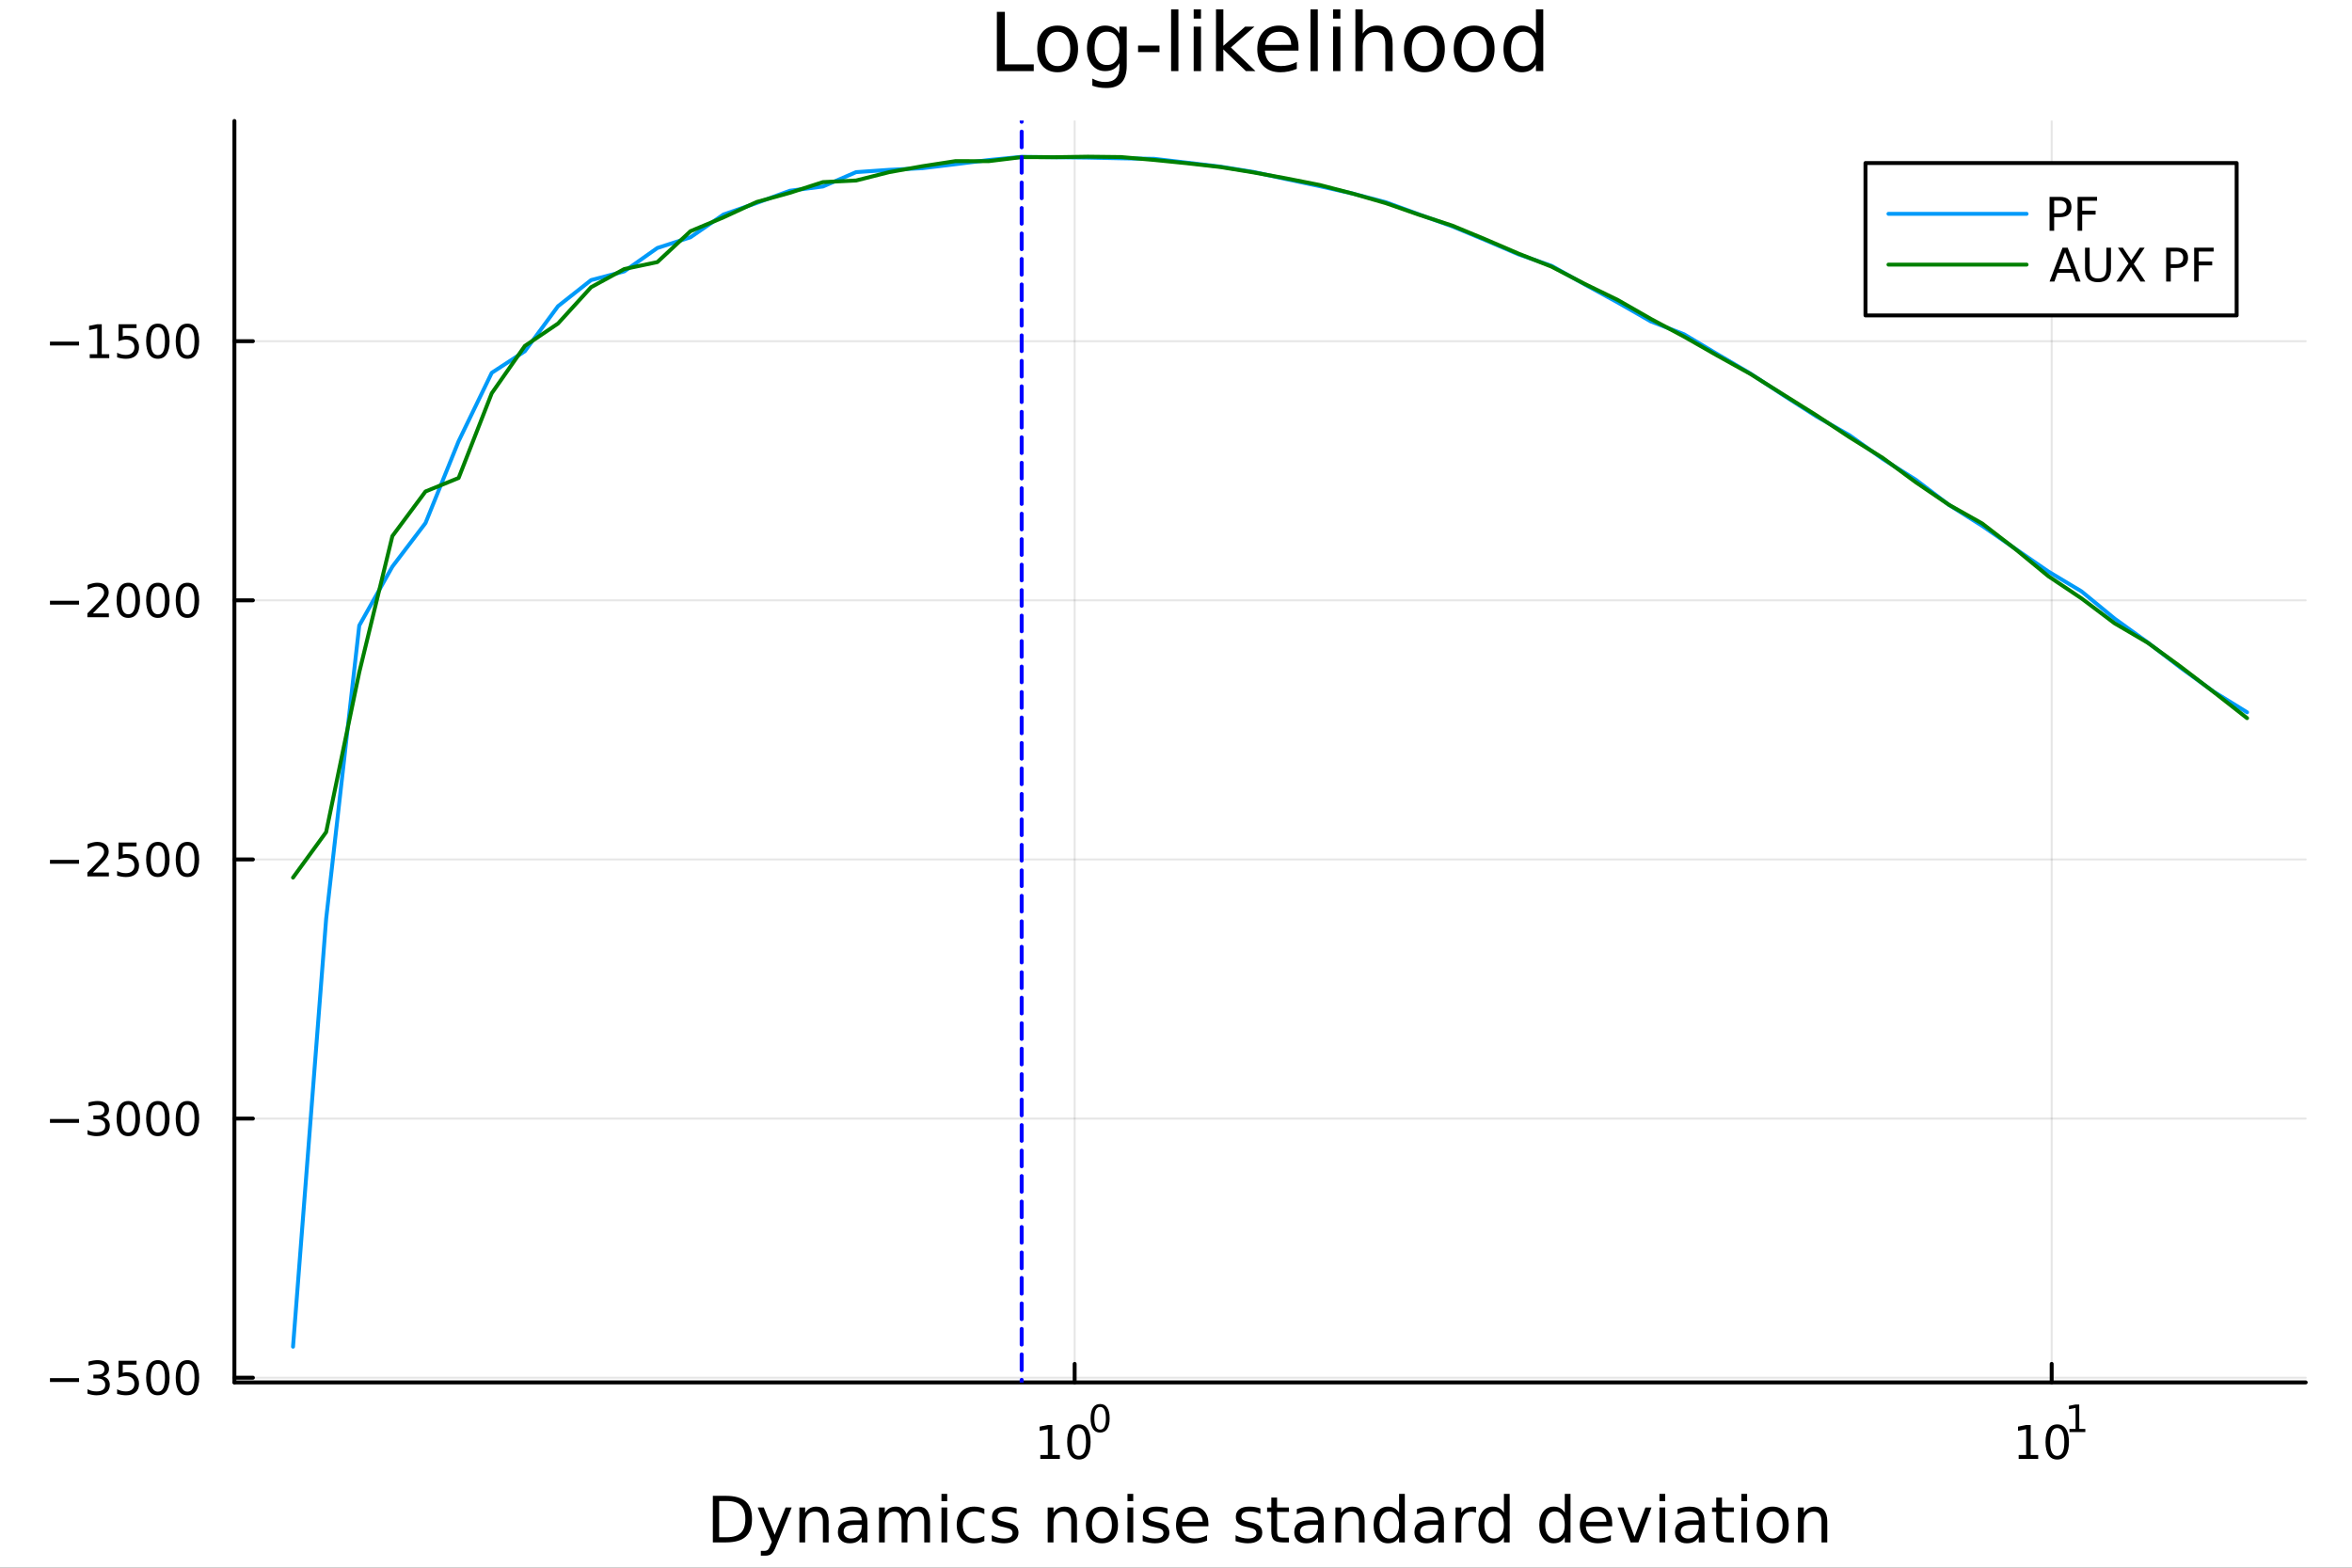 <?xml version="1.0" encoding="utf-8"?>
<svg xmlns="http://www.w3.org/2000/svg" xmlns:xlink="http://www.w3.org/1999/xlink" width="600" height="400" viewBox="0 0 2400 1600">
<rect x="0" y="0" width="2400" height="1600" fill="#333333" stroke="none"/>
<defs>
  <clipPath id="clip630">
    <rect x="0" y="0" width="2400" height="1600"/>
  </clipPath>
</defs>
<path clip-path="url(#clip630)" d="M0 1600 L2400 1600 L2400 0 L0 0  Z" fill="#ffffff" fill-rule="evenodd" fill-opacity="1"/>
<defs>
  <clipPath id="clip631">
    <rect x="480" y="0" width="1681" height="1600"/>
  </clipPath>
</defs>
<path clip-path="url(#clip630)" d="M239.19 1410.9 L2352.76 1410.9 L2352.76 123.472 L239.19 123.472  Z" fill="#ffffff" fill-rule="evenodd" fill-opacity="1"/>
<defs>
  <clipPath id="clip632">
    <rect x="239" y="123" width="2115" height="1288"/>
  </clipPath>
</defs>
<polyline clip-path="url(#clip632)" style="stroke:#000000; stroke-linecap:round; stroke-linejoin:round; stroke-width:2; stroke-opacity:0.1; fill:none" points="1096.58,1410.9 1096.58,123.472 "/>
<polyline clip-path="url(#clip632)" style="stroke:#000000; stroke-linecap:round; stroke-linejoin:round; stroke-width:2; stroke-opacity:0.1; fill:none" points="2093.55,1410.9 2093.55,123.472 "/>
<polyline clip-path="url(#clip632)" style="stroke:#000000; stroke-linecap:round; stroke-linejoin:round; stroke-width:2; stroke-opacity:0.1; fill:none" points="239.19,1406.1 2352.76,1406.1 "/>
<polyline clip-path="url(#clip632)" style="stroke:#000000; stroke-linecap:round; stroke-linejoin:round; stroke-width:2; stroke-opacity:0.1; fill:none" points="239.19,1141.63 2352.76,1141.63 "/>
<polyline clip-path="url(#clip632)" style="stroke:#000000; stroke-linecap:round; stroke-linejoin:round; stroke-width:2; stroke-opacity:0.1; fill:none" points="239.19,877.16 2352.76,877.16 "/>
<polyline clip-path="url(#clip632)" style="stroke:#000000; stroke-linecap:round; stroke-linejoin:round; stroke-width:2; stroke-opacity:0.1; fill:none" points="239.19,612.692 2352.76,612.692 "/>
<polyline clip-path="url(#clip632)" style="stroke:#000000; stroke-linecap:round; stroke-linejoin:round; stroke-width:2; stroke-opacity:0.1; fill:none" points="239.19,348.223 2352.76,348.223 "/>
<polyline clip-path="url(#clip630)" style="stroke:#000000; stroke-linecap:round; stroke-linejoin:round; stroke-width:4; stroke-opacity:1; fill:none" points="239.19,1410.9 2352.76,1410.9 "/>
<polyline clip-path="url(#clip630)" style="stroke:#000000; stroke-linecap:round; stroke-linejoin:round; stroke-width:4; stroke-opacity:1; fill:none" points="1096.58,1410.9 1096.58,1392 "/>
<polyline clip-path="url(#clip630)" style="stroke:#000000; stroke-linecap:round; stroke-linejoin:round; stroke-width:4; stroke-opacity:1; fill:none" points="2093.55,1410.9 2093.55,1392 "/>
<path clip-path="url(#clip630)" d="M1061.56 1485.02 L1069.2 1485.02 L1069.2 1458.66 L1060.89 1460.32 L1060.89 1456.06 L1069.16 1454.4 L1073.83 1454.4 L1073.83 1485.02 L1081.47 1485.02 L1081.47 1488.96 L1061.56 1488.96 L1061.56 1485.02 Z" fill="#000000" fill-rule="nonzero" fill-opacity="1" /><path clip-path="url(#clip630)" d="M1100.91 1457.48 Q1097.3 1457.48 1095.47 1461.04 Q1093.67 1464.58 1093.67 1471.71 Q1093.67 1478.82 1095.47 1482.38 Q1097.3 1485.92 1100.91 1485.92 Q1104.55 1485.92 1106.35 1482.38 Q1108.18 1478.82 1108.18 1471.71 Q1108.18 1464.58 1106.35 1461.04 Q1104.55 1457.48 1100.91 1457.48 M1100.91 1453.77 Q1106.72 1453.77 1109.78 1458.38 Q1112.86 1462.96 1112.86 1471.71 Q1112.86 1480.44 1109.78 1485.04 Q1106.72 1489.63 1100.91 1489.63 Q1095.1 1489.63 1092.03 1485.04 Q1088.97 1480.44 1088.97 1471.71 Q1088.97 1462.96 1092.03 1458.38 Q1095.1 1453.77 1100.91 1453.77 Z" fill="#000000" fill-rule="nonzero" fill-opacity="1" /><path clip-path="url(#clip630)" d="M1122.56 1435.97 Q1119.63 1435.97 1118.14 1438.86 Q1116.68 1441.74 1116.68 1447.53 Q1116.68 1453.31 1118.14 1456.2 Q1119.63 1459.08 1122.56 1459.08 Q1125.52 1459.08 1126.98 1456.2 Q1128.47 1453.31 1128.47 1447.53 Q1128.47 1441.74 1126.98 1438.86 Q1125.52 1435.97 1122.56 1435.97 M1122.56 1432.96 Q1127.28 1432.96 1129.77 1436.7 Q1132.27 1440.43 1132.27 1447.53 Q1132.27 1454.62 1129.77 1458.37 Q1127.28 1462.09 1122.56 1462.09 Q1117.84 1462.09 1115.34 1458.37 Q1112.86 1454.62 1112.86 1447.53 Q1112.86 1440.43 1115.34 1436.7 Q1117.84 1432.96 1122.56 1432.96 Z" fill="#000000" fill-rule="nonzero" fill-opacity="1" /><path clip-path="url(#clip630)" d="M2059.87 1485.02 L2067.51 1485.02 L2067.51 1458.66 L2059.2 1460.32 L2059.2 1456.06 L2067.47 1454.4 L2072.14 1454.4 L2072.14 1485.02 L2079.78 1485.02 L2079.78 1488.96 L2059.87 1488.96 L2059.87 1485.02 Z" fill="#000000" fill-rule="nonzero" fill-opacity="1" /><path clip-path="url(#clip630)" d="M2099.22 1457.48 Q2095.61 1457.48 2093.78 1461.04 Q2091.98 1464.58 2091.98 1471.71 Q2091.98 1478.82 2093.78 1482.38 Q2095.61 1485.92 2099.22 1485.92 Q2102.86 1485.92 2104.66 1482.38 Q2106.49 1478.82 2106.49 1471.71 Q2106.49 1464.58 2104.66 1461.04 Q2102.86 1457.48 2099.22 1457.48 M2099.22 1453.77 Q2105.03 1453.77 2108.09 1458.38 Q2111.17 1462.96 2111.17 1471.71 Q2111.17 1480.44 2108.09 1485.04 Q2105.03 1489.63 2099.22 1489.63 Q2093.41 1489.63 2090.34 1485.04 Q2087.28 1480.44 2087.28 1471.71 Q2087.28 1462.96 2090.34 1458.38 Q2093.41 1453.77 2099.22 1453.77 Z" fill="#000000" fill-rule="nonzero" fill-opacity="1" /><path clip-path="url(#clip630)" d="M2111.71 1458.35 L2117.92 1458.35 L2117.92 1436.93 L2111.17 1438.28 L2111.17 1434.82 L2117.88 1433.47 L2121.68 1433.47 L2121.68 1458.35 L2127.89 1458.35 L2127.89 1461.55 L2111.71 1461.55 L2111.71 1458.35 Z" fill="#000000" fill-rule="nonzero" fill-opacity="1" /><path clip-path="url(#clip630)" d="M733.834 1531.95 L733.834 1568.9 L741.6 1568.9 Q751.435 1568.9 755.986 1564.45 Q760.569 1559.99 760.569 1550.38 Q760.569 1540.83 755.986 1536.4 Q751.435 1531.95 741.6 1531.95 L733.834 1531.95 M727.404 1526.67 L740.613 1526.67 Q754.427 1526.67 760.888 1532.43 Q767.349 1538.16 767.349 1550.38 Q767.349 1562.66 760.856 1568.42 Q754.363 1574.19 740.613 1574.19 L727.404 1574.19 L727.404 1526.67 Z" fill="#000000" fill-rule="nonzero" fill-opacity="1" /><path clip-path="url(#clip630)" d="M792.175 1577.5 Q789.693 1583.86 787.337 1585.8 Q784.982 1587.74 781.035 1587.74 L776.356 1587.74 L776.356 1582.84 L779.794 1582.84 Q782.213 1582.84 783.55 1581.7 Q784.886 1580.55 786.51 1576.29 L787.56 1573.61 L773.142 1538.54 L779.348 1538.54 L790.488 1566.42 L801.628 1538.54 L807.835 1538.54 L792.175 1577.5 Z" fill="#000000" fill-rule="nonzero" fill-opacity="1" /><path clip-path="url(#clip630)" d="M845.552 1552.67 L845.552 1574.19 L839.695 1574.19 L839.695 1552.86 Q839.695 1547.8 837.722 1545.29 Q835.748 1542.77 831.802 1542.77 Q827.059 1542.77 824.322 1545.79 Q821.585 1548.82 821.585 1554.04 L821.585 1574.19 L815.696 1574.19 L815.696 1538.54 L821.585 1538.54 L821.585 1544.08 Q823.685 1540.86 826.518 1539.27 Q829.383 1537.68 833.107 1537.68 Q839.25 1537.68 842.401 1541.5 Q845.552 1545.29 845.552 1552.67 Z" fill="#000000" fill-rule="nonzero" fill-opacity="1" /><path clip-path="url(#clip630)" d="M873.433 1556.27 Q866.336 1556.27 863.598 1557.89 Q860.861 1559.51 860.861 1563.43 Q860.861 1566.55 862.898 1568.39 Q864.967 1570.21 868.5 1570.21 Q873.37 1570.21 876.298 1566.77 Q879.258 1563.3 879.258 1557.57 L879.258 1556.27 L873.433 1556.27 M885.115 1553.85 L885.115 1574.19 L879.258 1574.19 L879.258 1568.77 Q877.253 1572.02 874.261 1573.58 Q871.269 1575.11 866.94 1575.11 Q861.466 1575.11 858.219 1572.05 Q855.005 1568.97 855.005 1563.81 Q855.005 1557.79 859.015 1554.74 Q863.057 1551.68 871.046 1551.68 L879.258 1551.68 L879.258 1551.11 Q879.258 1547.07 876.584 1544.87 Q873.943 1542.64 869.137 1542.64 Q866.081 1542.64 863.185 1543.38 Q860.288 1544.11 857.615 1545.57 L857.615 1540.16 Q860.829 1538.92 863.853 1538.31 Q866.877 1537.68 869.741 1537.68 Q877.476 1537.68 881.295 1541.69 Q885.115 1545.7 885.115 1553.85 Z" fill="#000000" fill-rule="nonzero" fill-opacity="1" /><path clip-path="url(#clip630)" d="M924.932 1545.38 Q927.128 1541.43 930.184 1539.56 Q933.239 1537.68 937.377 1537.68 Q942.947 1537.68 945.971 1541.59 Q948.994 1545.48 948.994 1552.67 L948.994 1574.19 L943.106 1574.19 L943.106 1552.86 Q943.106 1547.74 941.292 1545.25 Q939.478 1542.77 935.754 1542.77 Q931.202 1542.77 928.56 1545.79 Q925.919 1548.82 925.919 1554.04 L925.919 1574.19 L920.03 1574.19 L920.03 1552.86 Q920.03 1547.7 918.216 1545.25 Q916.402 1542.77 912.614 1542.77 Q908.127 1542.77 905.485 1545.83 Q902.843 1548.85 902.843 1554.04 L902.843 1574.19 L896.955 1574.19 L896.955 1538.54 L902.843 1538.54 L902.843 1544.08 Q904.848 1540.8 907.649 1539.24 Q910.45 1537.68 914.301 1537.68 Q918.184 1537.68 920.89 1539.65 Q923.627 1541.62 924.932 1545.38 Z" fill="#000000" fill-rule="nonzero" fill-opacity="1" /><path clip-path="url(#clip630)" d="M960.675 1538.54 L966.532 1538.54 L966.532 1574.19 L960.675 1574.19 L960.675 1538.54 M960.675 1524.66 L966.532 1524.66 L966.532 1532.08 L960.675 1532.08 L960.675 1524.66 Z" fill="#000000" fill-rule="nonzero" fill-opacity="1" /><path clip-path="url(#clip630)" d="M1004.44 1539.91 L1004.44 1545.38 Q1001.96 1544.01 999.443 1543.34 Q996.96 1542.64 994.414 1542.64 Q988.716 1542.64 985.565 1546.27 Q982.414 1549.87 982.414 1556.39 Q982.414 1562.92 985.565 1566.55 Q988.716 1570.14 994.414 1570.14 Q996.96 1570.14 999.443 1569.47 Q1001.96 1568.77 1004.44 1567.41 L1004.44 1572.82 Q1001.99 1573.96 999.347 1574.54 Q996.737 1575.11 993.777 1575.11 Q985.725 1575.11 980.982 1570.05 Q976.24 1564.99 976.24 1556.39 Q976.24 1547.67 981.014 1542.68 Q985.82 1537.68 994.159 1537.68 Q996.865 1537.68 999.443 1538.25 Q1002.02 1538.79 1004.44 1539.91 Z" fill="#000000" fill-rule="nonzero" fill-opacity="1" /><path clip-path="url(#clip630)" d="M1037.35 1539.59 L1037.35 1545.13 Q1034.87 1543.85 1032.19 1543.22 Q1029.52 1542.58 1026.66 1542.58 Q1022.3 1542.58 1020.1 1543.92 Q1017.93 1545.25 1017.93 1547.93 Q1017.93 1549.96 1019.49 1551.14 Q1021.05 1552.29 1025.76 1553.34 L1027.77 1553.78 Q1034.01 1555.12 1036.62 1557.57 Q1039.26 1559.99 1039.26 1564.35 Q1039.26 1569.32 1035.31 1572.21 Q1031.4 1575.11 1024.52 1575.11 Q1021.66 1575.11 1018.54 1574.54 Q1015.45 1573.99 1012.01 1572.88 L1012.01 1566.83 Q1015.26 1568.52 1018.41 1569.38 Q1021.56 1570.21 1024.65 1570.21 Q1028.79 1570.21 1031.02 1568.81 Q1033.24 1567.37 1033.24 1564.8 Q1033.24 1562.41 1031.62 1561.14 Q1030.03 1559.86 1024.59 1558.68 L1022.55 1558.21 Q1017.11 1557.06 1014.69 1554.71 Q1012.27 1552.32 1012.27 1548.18 Q1012.27 1543.15 1015.83 1540.42 Q1019.4 1537.68 1025.96 1537.68 Q1029.2 1537.68 1032.07 1538.16 Q1034.93 1538.63 1037.35 1539.59 Z" fill="#000000" fill-rule="nonzero" fill-opacity="1" /><path clip-path="url(#clip630)" d="M1098.94 1552.67 L1098.94 1574.19 L1093.08 1574.19 L1093.08 1552.86 Q1093.08 1547.8 1091.11 1545.29 Q1089.14 1542.77 1085.19 1542.77 Q1080.45 1542.77 1077.71 1545.79 Q1074.97 1548.82 1074.97 1554.04 L1074.97 1574.19 L1069.08 1574.19 L1069.08 1538.54 L1074.97 1538.54 L1074.97 1544.08 Q1077.07 1540.86 1079.91 1539.27 Q1082.77 1537.68 1086.49 1537.68 Q1092.64 1537.68 1095.79 1541.5 Q1098.94 1545.29 1098.94 1552.67 Z" fill="#000000" fill-rule="nonzero" fill-opacity="1" /><path clip-path="url(#clip630)" d="M1124.43 1542.64 Q1119.72 1542.64 1116.99 1546.34 Q1114.25 1550 1114.25 1556.39 Q1114.25 1562.79 1116.95 1566.48 Q1119.69 1570.14 1124.43 1570.14 Q1129.11 1570.14 1131.85 1566.45 Q1134.59 1562.76 1134.59 1556.39 Q1134.59 1550.06 1131.85 1546.37 Q1129.11 1542.64 1124.43 1542.64 M1124.43 1537.68 Q1132.07 1537.68 1136.43 1542.64 Q1140.79 1547.61 1140.79 1556.39 Q1140.79 1565.15 1136.43 1570.14 Q1132.07 1575.11 1124.43 1575.11 Q1116.76 1575.11 1112.4 1570.14 Q1108.07 1565.15 1108.07 1556.39 Q1108.07 1547.61 1112.4 1542.64 Q1116.76 1537.68 1124.43 1537.68 Z" fill="#000000" fill-rule="nonzero" fill-opacity="1" /><path clip-path="url(#clip630)" d="M1150.5 1538.54 L1156.36 1538.54 L1156.36 1574.19 L1150.5 1574.19 L1150.5 1538.54 M1150.5 1524.66 L1156.36 1524.66 L1156.36 1532.08 L1150.5 1532.08 L1150.5 1524.66 Z" fill="#000000" fill-rule="nonzero" fill-opacity="1" /><path clip-path="url(#clip630)" d="M1191.34 1539.59 L1191.34 1545.13 Q1188.85 1543.85 1186.18 1543.22 Q1183.51 1542.58 1180.64 1542.58 Q1176.28 1542.58 1174.09 1543.92 Q1171.92 1545.25 1171.92 1547.93 Q1171.92 1549.96 1173.48 1551.14 Q1175.04 1552.29 1179.75 1553.34 L1181.76 1553.78 Q1187.99 1555.12 1190.6 1557.57 Q1193.25 1559.99 1193.25 1564.35 Q1193.25 1569.32 1189.3 1572.21 Q1185.38 1575.11 1178.51 1575.11 Q1175.65 1575.11 1172.53 1574.54 Q1169.44 1573.99 1166 1572.88 L1166 1566.83 Q1169.25 1568.52 1172.4 1569.38 Q1175.55 1570.21 1178.64 1570.21 Q1182.77 1570.21 1185 1568.81 Q1187.23 1567.37 1187.23 1564.8 Q1187.23 1562.41 1185.61 1561.14 Q1184.02 1559.86 1178.57 1558.68 L1176.54 1558.21 Q1171.09 1557.06 1168.67 1554.71 Q1166.26 1552.32 1166.26 1548.18 Q1166.26 1543.15 1169.82 1540.42 Q1173.39 1537.68 1179.94 1537.68 Q1183.19 1537.68 1186.05 1538.16 Q1188.92 1538.63 1191.34 1539.59 Z" fill="#000000" fill-rule="nonzero" fill-opacity="1" /><path clip-path="url(#clip630)" d="M1233.06 1554.9 L1233.06 1557.76 L1206.14 1557.76 Q1206.52 1563.81 1209.77 1566.99 Q1213.04 1570.14 1218.87 1570.14 Q1222.24 1570.14 1225.39 1569.32 Q1228.58 1568.49 1231.7 1566.83 L1231.7 1572.37 Q1228.54 1573.71 1225.23 1574.41 Q1221.92 1575.11 1218.52 1575.11 Q1209.99 1575.11 1204.99 1570.14 Q1200.03 1565.18 1200.03 1556.71 Q1200.03 1547.96 1204.74 1542.83 Q1209.48 1537.68 1217.5 1537.68 Q1224.69 1537.68 1228.86 1542.33 Q1233.06 1546.94 1233.06 1554.9 M1227.21 1553.18 Q1227.14 1548.37 1224.5 1545.51 Q1221.89 1542.64 1217.56 1542.64 Q1212.66 1542.64 1209.7 1545.41 Q1206.77 1548.18 1206.33 1553.21 L1227.21 1553.18 Z" fill="#000000" fill-rule="nonzero" fill-opacity="1" /><path clip-path="url(#clip630)" d="M1286.12 1539.59 L1286.12 1545.13 Q1283.64 1543.85 1280.97 1543.22 Q1278.29 1542.58 1275.43 1542.58 Q1271.07 1542.58 1268.87 1543.92 Q1266.71 1545.25 1266.71 1547.93 Q1266.71 1549.96 1268.27 1551.14 Q1269.83 1552.29 1274.54 1553.34 L1276.54 1553.78 Q1282.78 1555.12 1285.39 1557.57 Q1288.03 1559.99 1288.03 1564.35 Q1288.03 1569.32 1284.09 1572.21 Q1280.17 1575.11 1273.3 1575.11 Q1270.43 1575.11 1267.31 1574.54 Q1264.22 1573.99 1260.79 1572.88 L1260.79 1566.83 Q1264.03 1568.52 1267.18 1569.38 Q1270.34 1570.21 1273.42 1570.21 Q1277.56 1570.21 1279.79 1568.81 Q1282.02 1567.37 1282.02 1564.8 Q1282.02 1562.41 1280.39 1561.14 Q1278.8 1559.86 1273.36 1558.68 L1271.32 1558.21 Q1265.88 1557.06 1263.46 1554.71 Q1261.04 1552.32 1261.04 1548.18 Q1261.04 1543.15 1264.61 1540.42 Q1268.17 1537.68 1274.73 1537.68 Q1277.97 1537.68 1280.84 1538.16 Q1283.7 1538.63 1286.12 1539.59 Z" fill="#000000" fill-rule="nonzero" fill-opacity="1" /><path clip-path="url(#clip630)" d="M1303.15 1528.42 L1303.15 1538.54 L1315.21 1538.54 L1315.21 1543.09 L1303.15 1543.09 L1303.15 1562.44 Q1303.15 1566.8 1304.33 1568.04 Q1305.54 1569.28 1309.2 1569.28 L1315.21 1569.28 L1315.21 1574.19 L1309.2 1574.19 Q1302.42 1574.19 1299.84 1571.67 Q1297.26 1569.12 1297.26 1562.44 L1297.26 1543.09 L1292.97 1543.09 L1292.97 1538.54 L1297.26 1538.54 L1297.26 1528.42 L1303.15 1528.42 Z" fill="#000000" fill-rule="nonzero" fill-opacity="1" /><path clip-path="url(#clip630)" d="M1339.12 1556.27 Q1332.02 1556.27 1329.28 1557.89 Q1326.54 1559.51 1326.54 1563.43 Q1326.54 1566.55 1328.58 1568.39 Q1330.65 1570.21 1334.18 1570.21 Q1339.05 1570.21 1341.98 1566.77 Q1344.94 1563.3 1344.94 1557.57 L1344.94 1556.27 L1339.12 1556.27 M1350.8 1553.85 L1350.8 1574.19 L1344.94 1574.19 L1344.94 1568.77 Q1342.94 1572.02 1339.94 1573.58 Q1336.95 1575.11 1332.62 1575.11 Q1327.15 1575.11 1323.9 1572.05 Q1320.69 1568.97 1320.69 1563.81 Q1320.69 1557.79 1324.7 1554.74 Q1328.74 1551.68 1336.73 1551.68 L1344.94 1551.68 L1344.94 1551.11 Q1344.94 1547.07 1342.27 1544.87 Q1339.63 1542.64 1334.82 1542.64 Q1331.76 1542.64 1328.87 1543.38 Q1325.97 1544.11 1323.3 1545.57 L1323.3 1540.16 Q1326.51 1538.92 1329.54 1538.31 Q1332.56 1537.68 1335.42 1537.68 Q1343.16 1537.68 1346.98 1541.69 Q1350.8 1545.7 1350.8 1553.85 Z" fill="#000000" fill-rule="nonzero" fill-opacity="1" /><path clip-path="url(#clip630)" d="M1392.49 1552.67 L1392.49 1574.19 L1386.64 1574.19 L1386.64 1552.86 Q1386.64 1547.8 1384.66 1545.29 Q1382.69 1542.77 1378.74 1542.77 Q1374 1542.77 1371.26 1545.79 Q1368.53 1548.82 1368.53 1554.04 L1368.53 1574.19 L1362.64 1574.19 L1362.64 1538.54 L1368.53 1538.54 L1368.53 1544.08 Q1370.63 1540.86 1373.46 1539.27 Q1376.32 1537.68 1380.05 1537.68 Q1386.19 1537.68 1389.34 1541.5 Q1392.49 1545.29 1392.49 1552.67 Z" fill="#000000" fill-rule="nonzero" fill-opacity="1" /><path clip-path="url(#clip630)" d="M1427.63 1543.95 L1427.63 1524.66 L1433.49 1524.66 L1433.49 1574.19 L1427.63 1574.19 L1427.63 1568.84 Q1425.79 1572.02 1422.95 1573.58 Q1420.15 1575.11 1416.21 1575.11 Q1409.74 1575.11 1405.67 1569.95 Q1401.63 1564.8 1401.63 1556.39 Q1401.63 1547.99 1405.67 1542.83 Q1409.74 1537.68 1416.21 1537.68 Q1420.15 1537.68 1422.95 1539.24 Q1425.79 1540.77 1427.63 1543.95 M1407.68 1556.39 Q1407.68 1562.85 1410.32 1566.55 Q1412.99 1570.21 1417.64 1570.21 Q1422.28 1570.21 1424.96 1566.55 Q1427.63 1562.85 1427.63 1556.39 Q1427.63 1549.93 1424.96 1546.27 Q1422.28 1542.58 1417.64 1542.58 Q1412.99 1542.58 1410.32 1546.27 Q1407.68 1549.93 1407.68 1556.39 Z" fill="#000000" fill-rule="nonzero" fill-opacity="1" /><path clip-path="url(#clip630)" d="M1461.75 1556.27 Q1454.65 1556.27 1451.92 1557.89 Q1449.18 1559.51 1449.18 1563.43 Q1449.18 1566.55 1451.22 1568.39 Q1453.29 1570.21 1456.82 1570.21 Q1461.69 1570.21 1464.62 1566.77 Q1467.58 1563.3 1467.58 1557.57 L1467.58 1556.27 L1461.75 1556.27 M1473.43 1553.85 L1473.43 1574.19 L1467.58 1574.19 L1467.58 1568.77 Q1465.57 1572.02 1462.58 1573.58 Q1459.59 1575.11 1455.26 1575.11 Q1449.78 1575.11 1446.54 1572.05 Q1443.32 1568.97 1443.32 1563.81 Q1443.32 1557.79 1447.33 1554.74 Q1451.38 1551.68 1459.36 1551.68 L1467.58 1551.68 L1467.58 1551.11 Q1467.58 1547.07 1464.9 1544.87 Q1462.26 1542.64 1457.46 1542.64 Q1454.4 1542.64 1451.5 1543.38 Q1448.61 1544.11 1445.93 1545.57 L1445.93 1540.16 Q1449.15 1538.92 1452.17 1538.31 Q1455.2 1537.68 1458.06 1537.68 Q1465.79 1537.68 1469.61 1541.69 Q1473.43 1545.7 1473.43 1553.85 Z" fill="#000000" fill-rule="nonzero" fill-opacity="1" /><path clip-path="url(#clip630)" d="M1506.15 1544.01 Q1505.17 1543.44 1503.99 1543.18 Q1502.84 1542.9 1501.44 1542.9 Q1496.48 1542.9 1493.8 1546.14 Q1491.16 1549.36 1491.16 1555.41 L1491.16 1574.19 L1485.27 1574.19 L1485.27 1538.54 L1491.16 1538.54 L1491.16 1544.08 Q1493.01 1540.83 1495.97 1539.27 Q1498.93 1537.68 1503.16 1537.68 Q1503.77 1537.68 1504.5 1537.77 Q1505.23 1537.84 1506.12 1538 L1506.15 1544.01 Z" fill="#000000" fill-rule="nonzero" fill-opacity="1" /><path clip-path="url(#clip630)" d="M1534.61 1543.95 L1534.61 1524.66 L1540.46 1524.66 L1540.46 1574.19 L1534.61 1574.19 L1534.61 1568.84 Q1532.76 1572.02 1529.93 1573.58 Q1527.13 1575.11 1523.18 1575.11 Q1516.72 1575.11 1512.65 1569.95 Q1508.6 1564.8 1508.6 1556.39 Q1508.6 1547.99 1512.65 1542.83 Q1516.72 1537.68 1523.18 1537.68 Q1527.13 1537.68 1529.93 1539.24 Q1532.76 1540.77 1534.61 1543.95 M1514.65 1556.39 Q1514.65 1562.85 1517.29 1566.55 Q1519.97 1570.21 1524.61 1570.21 Q1529.26 1570.21 1531.93 1566.55 Q1534.61 1562.85 1534.61 1556.39 Q1534.61 1549.93 1531.93 1546.27 Q1529.26 1542.58 1524.61 1542.58 Q1519.97 1542.58 1517.29 1546.27 Q1514.65 1549.93 1514.65 1556.39 Z" fill="#000000" fill-rule="nonzero" fill-opacity="1" /><path clip-path="url(#clip630)" d="M1596.71 1543.95 L1596.71 1524.66 L1602.56 1524.66 L1602.56 1574.19 L1596.71 1574.19 L1596.71 1568.84 Q1594.86 1572.02 1592.03 1573.58 Q1589.23 1575.11 1585.28 1575.11 Q1578.82 1575.11 1574.74 1569.95 Q1570.7 1564.8 1570.7 1556.39 Q1570.7 1547.99 1574.74 1542.83 Q1578.82 1537.68 1585.28 1537.68 Q1589.23 1537.68 1592.03 1539.24 Q1594.86 1540.77 1596.71 1543.95 M1576.75 1556.39 Q1576.75 1562.85 1579.39 1566.55 Q1582.06 1570.21 1586.71 1570.21 Q1591.36 1570.21 1594.03 1566.55 Q1596.71 1562.85 1596.71 1556.39 Q1596.71 1549.93 1594.03 1546.27 Q1591.36 1542.58 1586.71 1542.58 Q1582.06 1542.58 1579.39 1546.27 Q1576.75 1549.93 1576.75 1556.39 Z" fill="#000000" fill-rule="nonzero" fill-opacity="1" /><path clip-path="url(#clip630)" d="M1645.12 1554.9 L1645.12 1557.76 L1618.19 1557.76 Q1618.57 1563.81 1621.82 1566.99 Q1625.1 1570.14 1630.92 1570.14 Q1634.29 1570.14 1637.45 1569.32 Q1640.63 1568.49 1643.75 1566.83 L1643.75 1572.37 Q1640.6 1573.71 1637.29 1574.41 Q1633.98 1575.11 1630.57 1575.11 Q1622.04 1575.11 1617.04 1570.14 Q1612.08 1565.18 1612.08 1556.71 Q1612.08 1547.96 1616.79 1542.83 Q1621.53 1537.68 1629.55 1537.68 Q1636.75 1537.68 1640.91 1542.33 Q1645.12 1546.94 1645.12 1554.9 M1639.26 1553.18 Q1639.2 1548.37 1636.55 1545.51 Q1633.94 1542.64 1629.62 1542.64 Q1624.71 1542.64 1621.75 1545.41 Q1618.83 1548.18 1618.38 1553.21 L1639.26 1553.18 Z" fill="#000000" fill-rule="nonzero" fill-opacity="1" /><path clip-path="url(#clip630)" d="M1650.53 1538.54 L1656.73 1538.54 L1667.87 1568.46 L1679.01 1538.54 L1685.22 1538.54 L1671.85 1574.19 L1663.9 1574.19 L1650.53 1538.54 Z" fill="#000000" fill-rule="nonzero" fill-opacity="1" /><path clip-path="url(#clip630)" d="M1693.3 1538.54 L1699.16 1538.54 L1699.16 1574.19 L1693.3 1574.19 L1693.3 1538.54 M1693.3 1524.66 L1699.16 1524.66 L1699.16 1532.08 L1693.3 1532.08 L1693.3 1524.66 Z" fill="#000000" fill-rule="nonzero" fill-opacity="1" /><path clip-path="url(#clip630)" d="M1727.62 1556.27 Q1720.52 1556.27 1717.78 1557.89 Q1715.04 1559.51 1715.04 1563.43 Q1715.04 1566.55 1717.08 1568.39 Q1719.15 1570.21 1722.68 1570.21 Q1727.55 1570.21 1730.48 1566.77 Q1733.44 1563.3 1733.44 1557.57 L1733.44 1556.27 L1727.62 1556.27 M1739.3 1553.85 L1739.3 1574.19 L1733.44 1574.19 L1733.44 1568.77 Q1731.44 1572.02 1728.44 1573.58 Q1725.45 1575.11 1721.12 1575.11 Q1715.65 1575.11 1712.4 1572.05 Q1709.19 1568.97 1709.19 1563.81 Q1709.19 1557.79 1713.2 1554.74 Q1717.24 1551.68 1725.23 1551.68 L1733.44 1551.68 L1733.44 1551.11 Q1733.44 1547.07 1730.77 1544.87 Q1728.13 1542.64 1723.32 1542.64 Q1720.26 1542.64 1717.37 1543.38 Q1714.47 1544.11 1711.8 1545.57 L1711.8 1540.16 Q1715.01 1538.92 1718.04 1538.31 Q1721.06 1537.68 1723.92 1537.68 Q1731.66 1537.68 1735.48 1541.69 Q1739.3 1545.7 1739.3 1553.85 Z" fill="#000000" fill-rule="nonzero" fill-opacity="1" /><path clip-path="url(#clip630)" d="M1757.15 1528.42 L1757.15 1538.54 L1769.22 1538.54 L1769.22 1543.09 L1757.15 1543.09 L1757.15 1562.44 Q1757.15 1566.8 1758.33 1568.04 Q1759.54 1569.28 1763.2 1569.28 L1769.22 1569.28 L1769.22 1574.19 L1763.2 1574.19 Q1756.42 1574.19 1753.84 1571.67 Q1751.26 1569.12 1751.26 1562.44 L1751.26 1543.09 L1746.97 1543.09 L1746.97 1538.54 L1751.26 1538.54 L1751.26 1528.42 L1757.15 1528.42 Z" fill="#000000" fill-rule="nonzero" fill-opacity="1" /><path clip-path="url(#clip630)" d="M1776.92 1538.54 L1782.77 1538.54 L1782.77 1574.19 L1776.92 1574.19 L1776.92 1538.54 M1776.92 1524.66 L1782.77 1524.66 L1782.77 1532.08 L1776.92 1532.08 L1776.92 1524.66 Z" fill="#000000" fill-rule="nonzero" fill-opacity="1" /><path clip-path="url(#clip630)" d="M1808.84 1542.64 Q1804.13 1542.64 1801.39 1546.34 Q1798.66 1550 1798.66 1556.39 Q1798.66 1562.79 1801.36 1566.48 Q1804.1 1570.14 1808.84 1570.14 Q1813.52 1570.14 1816.26 1566.45 Q1819 1562.76 1819 1556.39 Q1819 1550.06 1816.26 1546.37 Q1813.52 1542.64 1808.84 1542.64 M1808.84 1537.68 Q1816.48 1537.68 1820.84 1542.64 Q1825.2 1547.61 1825.2 1556.39 Q1825.2 1565.15 1820.84 1570.14 Q1816.48 1575.11 1808.84 1575.11 Q1801.17 1575.11 1796.81 1570.14 Q1792.48 1565.15 1792.48 1556.39 Q1792.48 1547.61 1796.81 1542.64 Q1801.17 1537.68 1808.84 1537.68 Z" fill="#000000" fill-rule="nonzero" fill-opacity="1" /><path clip-path="url(#clip630)" d="M1864.54 1552.67 L1864.54 1574.19 L1858.69 1574.19 L1858.69 1552.86 Q1858.69 1547.8 1856.71 1545.29 Q1854.74 1542.77 1850.79 1542.77 Q1846.05 1542.77 1843.31 1545.79 Q1840.58 1548.82 1840.58 1554.04 L1840.58 1574.19 L1834.69 1574.19 L1834.69 1538.54 L1840.58 1538.54 L1840.58 1544.08 Q1842.68 1540.86 1845.51 1539.27 Q1848.37 1537.68 1852.1 1537.68 Q1858.24 1537.68 1861.39 1541.5 Q1864.54 1545.29 1864.54 1552.67 Z" fill="#000000" fill-rule="nonzero" fill-opacity="1" /><polyline clip-path="url(#clip630)" style="stroke:#000000; stroke-linecap:round; stroke-linejoin:round; stroke-width:4; stroke-opacity:1; fill:none" points="239.19,1410.9 239.19,123.472 "/>
<polyline clip-path="url(#clip630)" style="stroke:#000000; stroke-linecap:round; stroke-linejoin:round; stroke-width:4; stroke-opacity:1; fill:none" points="239.19,1406.1 258.088,1406.1 "/>
<polyline clip-path="url(#clip630)" style="stroke:#000000; stroke-linecap:round; stroke-linejoin:round; stroke-width:4; stroke-opacity:1; fill:none" points="239.19,1141.63 258.088,1141.63 "/>
<polyline clip-path="url(#clip630)" style="stroke:#000000; stroke-linecap:round; stroke-linejoin:round; stroke-width:4; stroke-opacity:1; fill:none" points="239.19,877.16 258.088,877.16 "/>
<polyline clip-path="url(#clip630)" style="stroke:#000000; stroke-linecap:round; stroke-linejoin:round; stroke-width:4; stroke-opacity:1; fill:none" points="239.19,612.692 258.088,612.692 "/>
<polyline clip-path="url(#clip630)" style="stroke:#000000; stroke-linecap:round; stroke-linejoin:round; stroke-width:4; stroke-opacity:1; fill:none" points="239.19,348.223 258.088,348.223 "/>
<path clip-path="url(#clip630)" d="M50.992 1406.55 L80.668 1406.55 L80.668 1410.48 L50.992 1410.48 L50.992 1406.55 Z" fill="#000000" fill-rule="nonzero" fill-opacity="1" /><path clip-path="url(#clip630)" d="M104.927 1404.74 Q108.283 1405.46 110.158 1407.73 Q112.057 1410 112.057 1413.33 Q112.057 1418.45 108.538 1421.25 Q105.02 1424.05 98.538 1424.05 Q96.362 1424.05 94.047 1423.61 Q91.756 1423.19 89.302 1422.34 L89.302 1417.82 Q91.246 1418.96 93.561 1419.53 Q95.876 1420.11 98.399 1420.11 Q102.797 1420.11 105.089 1418.38 Q107.404 1416.64 107.404 1413.33 Q107.404 1410.28 105.251 1408.56 Q103.121 1406.83 99.302 1406.83 L95.274 1406.83 L95.274 1402.98 L99.487 1402.98 Q102.936 1402.98 104.765 1401.62 Q106.594 1400.23 106.594 1397.64 Q106.594 1394.97 104.696 1393.56 Q102.821 1392.13 99.302 1392.13 Q97.381 1392.13 95.182 1392.54 Q92.983 1392.96 90.344 1393.84 L90.344 1389.67 Q93.006 1388.93 95.321 1388.56 Q97.659 1388.19 99.719 1388.19 Q105.043 1388.19 108.145 1390.62 Q111.246 1393.03 111.246 1397.15 Q111.246 1400.02 109.603 1402.01 Q107.959 1403.98 104.927 1404.74 Z" fill="#000000" fill-rule="nonzero" fill-opacity="1" /><path clip-path="url(#clip630)" d="M120.969 1388.82 L139.325 1388.82 L139.325 1392.75 L125.251 1392.75 L125.251 1401.22 Q126.27 1400.88 127.288 1400.72 Q128.307 1400.53 129.325 1400.53 Q135.112 1400.53 138.492 1403.7 Q141.871 1406.87 141.871 1412.29 Q141.871 1417.87 138.399 1420.97 Q134.927 1424.05 128.607 1424.05 Q126.432 1424.05 124.163 1423.68 Q121.918 1423.31 119.51 1422.57 L119.51 1417.87 Q121.594 1419 123.816 1419.56 Q126.038 1420.11 128.515 1420.11 Q132.519 1420.11 134.857 1418.01 Q137.195 1415.9 137.195 1412.29 Q137.195 1408.68 134.857 1406.57 Q132.519 1404.47 128.515 1404.47 Q126.64 1404.47 124.765 1404.88 Q122.913 1405.3 120.969 1406.18 L120.969 1388.82 Z" fill="#000000" fill-rule="nonzero" fill-opacity="1" /><path clip-path="url(#clip630)" d="M161.084 1391.9 Q157.473 1391.9 155.644 1395.46 Q153.839 1399 153.839 1406.13 Q153.839 1413.24 155.644 1416.8 Q157.473 1420.35 161.084 1420.35 Q164.718 1420.35 166.524 1416.8 Q168.353 1413.24 168.353 1406.13 Q168.353 1399 166.524 1395.46 Q164.718 1391.9 161.084 1391.9 M161.084 1388.19 Q166.894 1388.19 169.95 1392.8 Q173.029 1397.38 173.029 1406.13 Q173.029 1414.86 169.95 1419.47 Q166.894 1424.05 161.084 1424.05 Q155.274 1424.05 152.195 1419.47 Q149.14 1414.86 149.14 1406.13 Q149.14 1397.38 152.195 1392.8 Q155.274 1388.19 161.084 1388.19 Z" fill="#000000" fill-rule="nonzero" fill-opacity="1" /><path clip-path="url(#clip630)" d="M191.246 1391.9 Q187.635 1391.9 185.806 1395.46 Q184.001 1399 184.001 1406.13 Q184.001 1413.24 185.806 1416.8 Q187.635 1420.35 191.246 1420.35 Q194.88 1420.35 196.686 1416.8 Q198.514 1413.24 198.514 1406.13 Q198.514 1399 196.686 1395.46 Q194.88 1391.9 191.246 1391.9 M191.246 1388.19 Q197.056 1388.19 200.112 1392.8 Q203.19 1397.38 203.19 1406.13 Q203.19 1414.86 200.112 1419.47 Q197.056 1424.05 191.246 1424.05 Q185.436 1424.05 182.357 1419.47 Q179.302 1414.86 179.302 1406.13 Q179.302 1397.38 182.357 1392.8 Q185.436 1388.19 191.246 1388.19 Z" fill="#000000" fill-rule="nonzero" fill-opacity="1" /><path clip-path="url(#clip630)" d="M50.992 1142.08 L80.668 1142.08 L80.668 1146.02 L50.992 1146.02 L50.992 1142.08 Z" fill="#000000" fill-rule="nonzero" fill-opacity="1" /><path clip-path="url(#clip630)" d="M104.927 1140.27 Q108.283 1140.99 110.158 1143.26 Q112.057 1145.53 112.057 1148.86 Q112.057 1153.98 108.538 1156.78 Q105.02 1159.58 98.538 1159.58 Q96.362 1159.58 94.047 1159.14 Q91.756 1158.72 89.302 1157.87 L89.302 1153.35 Q91.246 1154.49 93.561 1155.07 Q95.876 1155.65 98.399 1155.65 Q102.797 1155.65 105.089 1153.91 Q107.404 1152.17 107.404 1148.86 Q107.404 1145.81 105.251 1144.09 Q103.121 1142.36 99.302 1142.36 L95.274 1142.36 L95.274 1138.52 L99.487 1138.52 Q102.936 1138.52 104.765 1137.15 Q106.594 1135.76 106.594 1133.17 Q106.594 1130.51 104.696 1129.09 Q102.821 1127.66 99.302 1127.66 Q97.381 1127.66 95.182 1128.08 Q92.983 1128.49 90.344 1129.37 L90.344 1125.21 Q93.006 1124.46 95.321 1124.09 Q97.659 1123.72 99.719 1123.72 Q105.043 1123.72 108.145 1126.15 Q111.246 1128.56 111.246 1132.68 Q111.246 1135.55 109.603 1137.54 Q107.959 1139.51 104.927 1140.27 Z" fill="#000000" fill-rule="nonzero" fill-opacity="1" /><path clip-path="url(#clip630)" d="M130.922 1127.43 Q127.311 1127.43 125.482 1130.99 Q123.677 1134.53 123.677 1141.66 Q123.677 1148.77 125.482 1152.33 Q127.311 1155.88 130.922 1155.88 Q134.556 1155.88 136.362 1152.33 Q138.191 1148.77 138.191 1141.66 Q138.191 1134.53 136.362 1130.99 Q134.556 1127.43 130.922 1127.43 M130.922 1123.72 Q136.732 1123.72 139.788 1128.33 Q142.867 1132.91 142.867 1141.66 Q142.867 1150.39 139.788 1155 Q136.732 1159.58 130.922 1159.58 Q125.112 1159.58 122.033 1155 Q118.978 1150.39 118.978 1141.66 Q118.978 1132.91 122.033 1128.33 Q125.112 1123.72 130.922 1123.72 Z" fill="#000000" fill-rule="nonzero" fill-opacity="1" /><path clip-path="url(#clip630)" d="M161.084 1127.43 Q157.473 1127.43 155.644 1130.99 Q153.839 1134.53 153.839 1141.66 Q153.839 1148.77 155.644 1152.33 Q157.473 1155.88 161.084 1155.88 Q164.718 1155.88 166.524 1152.33 Q168.353 1148.77 168.353 1141.66 Q168.353 1134.53 166.524 1130.99 Q164.718 1127.43 161.084 1127.43 M161.084 1123.72 Q166.894 1123.72 169.95 1128.33 Q173.029 1132.91 173.029 1141.66 Q173.029 1150.39 169.95 1155 Q166.894 1159.58 161.084 1159.58 Q155.274 1159.58 152.195 1155 Q149.14 1150.39 149.14 1141.66 Q149.14 1132.91 152.195 1128.33 Q155.274 1123.72 161.084 1123.72 Z" fill="#000000" fill-rule="nonzero" fill-opacity="1" /><path clip-path="url(#clip630)" d="M191.246 1127.43 Q187.635 1127.43 185.806 1130.99 Q184.001 1134.53 184.001 1141.66 Q184.001 1148.77 185.806 1152.33 Q187.635 1155.88 191.246 1155.88 Q194.88 1155.88 196.686 1152.33 Q198.514 1148.77 198.514 1141.66 Q198.514 1134.53 196.686 1130.99 Q194.88 1127.43 191.246 1127.43 M191.246 1123.72 Q197.056 1123.72 200.112 1128.33 Q203.19 1132.91 203.19 1141.66 Q203.19 1150.39 200.112 1155 Q197.056 1159.58 191.246 1159.58 Q185.436 1159.58 182.357 1155 Q179.302 1150.39 179.302 1141.66 Q179.302 1132.91 182.357 1128.33 Q185.436 1123.72 191.246 1123.72 Z" fill="#000000" fill-rule="nonzero" fill-opacity="1" /><path clip-path="url(#clip630)" d="M50.992 877.612 L80.668 877.612 L80.668 881.547 L50.992 881.547 L50.992 877.612 Z" fill="#000000" fill-rule="nonzero" fill-opacity="1" /><path clip-path="url(#clip630)" d="M94.788 890.505 L111.108 890.505 L111.108 894.44 L89.163 894.44 L89.163 890.505 Q91.825 887.751 96.409 883.121 Q101.015 878.468 102.196 877.126 Q104.441 874.602 105.321 872.866 Q106.223 871.107 106.223 869.417 Q106.223 866.663 104.279 864.927 Q102.358 863.19 99.256 863.19 Q97.057 863.19 94.603 863.954 Q92.172 864.718 89.395 866.269 L89.395 861.547 Q92.219 860.413 94.672 859.834 Q97.126 859.255 99.163 859.255 Q104.534 859.255 107.728 861.94 Q110.922 864.626 110.922 869.116 Q110.922 871.246 110.112 873.167 Q109.325 875.065 107.219 877.658 Q106.64 878.329 103.538 881.547 Q100.436 884.741 94.788 890.505 Z" fill="#000000" fill-rule="nonzero" fill-opacity="1" /><path clip-path="url(#clip630)" d="M120.969 859.88 L139.325 859.88 L139.325 863.815 L125.251 863.815 L125.251 872.288 Q126.27 871.94 127.288 871.778 Q128.307 871.593 129.325 871.593 Q135.112 871.593 138.492 874.764 Q141.871 877.936 141.871 883.352 Q141.871 888.931 138.399 892.033 Q134.927 895.112 128.607 895.112 Q126.432 895.112 124.163 894.741 Q121.918 894.371 119.51 893.63 L119.51 888.931 Q121.594 890.065 123.816 890.621 Q126.038 891.176 128.515 891.176 Q132.519 891.176 134.857 889.07 Q137.195 886.963 137.195 883.352 Q137.195 879.741 134.857 877.635 Q132.519 875.528 128.515 875.528 Q126.64 875.528 124.765 875.945 Q122.913 876.362 120.969 877.241 L120.969 859.88 Z" fill="#000000" fill-rule="nonzero" fill-opacity="1" /><path clip-path="url(#clip630)" d="M161.084 862.959 Q157.473 862.959 155.644 866.524 Q153.839 870.065 153.839 877.195 Q153.839 884.301 155.644 887.866 Q157.473 891.408 161.084 891.408 Q164.718 891.408 166.524 887.866 Q168.353 884.301 168.353 877.195 Q168.353 870.065 166.524 866.524 Q164.718 862.959 161.084 862.959 M161.084 859.255 Q166.894 859.255 169.95 863.862 Q173.029 868.445 173.029 877.195 Q173.029 885.922 169.95 890.528 Q166.894 895.112 161.084 895.112 Q155.274 895.112 152.195 890.528 Q149.14 885.922 149.14 877.195 Q149.14 868.445 152.195 863.862 Q155.274 859.255 161.084 859.255 Z" fill="#000000" fill-rule="nonzero" fill-opacity="1" /><path clip-path="url(#clip630)" d="M191.246 862.959 Q187.635 862.959 185.806 866.524 Q184.001 870.065 184.001 877.195 Q184.001 884.301 185.806 887.866 Q187.635 891.408 191.246 891.408 Q194.88 891.408 196.686 887.866 Q198.514 884.301 198.514 877.195 Q198.514 870.065 196.686 866.524 Q194.88 862.959 191.246 862.959 M191.246 859.255 Q197.056 859.255 200.112 863.862 Q203.19 868.445 203.19 877.195 Q203.19 885.922 200.112 890.528 Q197.056 895.112 191.246 895.112 Q185.436 895.112 182.357 890.528 Q179.302 885.922 179.302 877.195 Q179.302 868.445 182.357 863.862 Q185.436 859.255 191.246 859.255 Z" fill="#000000" fill-rule="nonzero" fill-opacity="1" /><path clip-path="url(#clip630)" d="M50.992 613.143 L80.668 613.143 L80.668 617.078 L50.992 617.078 L50.992 613.143 Z" fill="#000000" fill-rule="nonzero" fill-opacity="1" /><path clip-path="url(#clip630)" d="M94.788 626.037 L111.108 626.037 L111.108 629.972 L89.163 629.972 L89.163 626.037 Q91.825 623.282 96.409 618.652 Q101.015 614 102.196 612.657 Q104.441 610.134 105.321 608.398 Q106.223 606.638 106.223 604.949 Q106.223 602.194 104.279 600.458 Q102.358 598.722 99.256 598.722 Q97.057 598.722 94.603 599.486 Q92.172 600.25 89.395 601.801 L89.395 597.078 Q92.219 595.944 94.672 595.365 Q97.126 594.787 99.163 594.787 Q104.534 594.787 107.728 597.472 Q110.922 600.157 110.922 604.648 Q110.922 606.777 110.112 608.699 Q109.325 610.597 107.219 613.189 Q106.64 613.861 103.538 617.078 Q100.436 620.273 94.788 626.037 Z" fill="#000000" fill-rule="nonzero" fill-opacity="1" /><path clip-path="url(#clip630)" d="M130.922 598.49 Q127.311 598.49 125.482 602.055 Q123.677 605.597 123.677 612.726 Q123.677 619.833 125.482 623.398 Q127.311 626.939 130.922 626.939 Q134.556 626.939 136.362 623.398 Q138.191 619.833 138.191 612.726 Q138.191 605.597 136.362 602.055 Q134.556 598.49 130.922 598.49 M130.922 594.787 Q136.732 594.787 139.788 599.393 Q142.867 603.976 142.867 612.726 Q142.867 621.453 139.788 626.06 Q136.732 630.643 130.922 630.643 Q125.112 630.643 122.033 626.06 Q118.978 621.453 118.978 612.726 Q118.978 603.976 122.033 599.393 Q125.112 594.787 130.922 594.787 Z" fill="#000000" fill-rule="nonzero" fill-opacity="1" /><path clip-path="url(#clip630)" d="M161.084 598.49 Q157.473 598.49 155.644 602.055 Q153.839 605.597 153.839 612.726 Q153.839 619.833 155.644 623.398 Q157.473 626.939 161.084 626.939 Q164.718 626.939 166.524 623.398 Q168.353 619.833 168.353 612.726 Q168.353 605.597 166.524 602.055 Q164.718 598.49 161.084 598.49 M161.084 594.787 Q166.894 594.787 169.95 599.393 Q173.029 603.976 173.029 612.726 Q173.029 621.453 169.95 626.06 Q166.894 630.643 161.084 630.643 Q155.274 630.643 152.195 626.06 Q149.14 621.453 149.14 612.726 Q149.14 603.976 152.195 599.393 Q155.274 594.787 161.084 594.787 Z" fill="#000000" fill-rule="nonzero" fill-opacity="1" /><path clip-path="url(#clip630)" d="M191.246 598.49 Q187.635 598.49 185.806 602.055 Q184.001 605.597 184.001 612.726 Q184.001 619.833 185.806 623.398 Q187.635 626.939 191.246 626.939 Q194.88 626.939 196.686 623.398 Q198.514 619.833 198.514 612.726 Q198.514 605.597 196.686 602.055 Q194.88 598.49 191.246 598.49 M191.246 594.787 Q197.056 594.787 200.112 599.393 Q203.19 603.976 203.19 612.726 Q203.19 621.453 200.112 626.06 Q197.056 630.643 191.246 630.643 Q185.436 630.643 182.357 626.06 Q179.302 621.453 179.302 612.726 Q179.302 603.976 182.357 599.393 Q185.436 594.787 191.246 594.787 Z" fill="#000000" fill-rule="nonzero" fill-opacity="1" /><path clip-path="url(#clip630)" d="M50.992 348.674 L80.668 348.674 L80.668 352.61 L50.992 352.61 L50.992 348.674 Z" fill="#000000" fill-rule="nonzero" fill-opacity="1" /><path clip-path="url(#clip630)" d="M91.571 361.568 L99.21 361.568 L99.21 335.202 L90.899 336.869 L90.899 332.61 L99.163 330.943 L103.839 330.943 L103.839 361.568 L111.478 361.568 L111.478 365.503 L91.571 365.503 L91.571 361.568 Z" fill="#000000" fill-rule="nonzero" fill-opacity="1" /><path clip-path="url(#clip630)" d="M120.969 330.943 L139.325 330.943 L139.325 334.878 L125.251 334.878 L125.251 343.35 Q126.27 343.003 127.288 342.841 Q128.307 342.656 129.325 342.656 Q135.112 342.656 138.492 345.827 Q141.871 348.999 141.871 354.415 Q141.871 359.994 138.399 363.096 Q134.927 366.174 128.607 366.174 Q126.432 366.174 124.163 365.804 Q121.918 365.434 119.51 364.693 L119.51 359.994 Q121.594 361.128 123.816 361.684 Q126.038 362.239 128.515 362.239 Q132.519 362.239 134.857 360.133 Q137.195 358.026 137.195 354.415 Q137.195 350.804 134.857 348.698 Q132.519 346.591 128.515 346.591 Q126.64 346.591 124.765 347.008 Q122.913 347.424 120.969 348.304 L120.969 330.943 Z" fill="#000000" fill-rule="nonzero" fill-opacity="1" /><path clip-path="url(#clip630)" d="M161.084 334.022 Q157.473 334.022 155.644 337.587 Q153.839 341.128 153.839 348.258 Q153.839 355.364 155.644 358.929 Q157.473 362.471 161.084 362.471 Q164.718 362.471 166.524 358.929 Q168.353 355.364 168.353 348.258 Q168.353 341.128 166.524 337.587 Q164.718 334.022 161.084 334.022 M161.084 330.318 Q166.894 330.318 169.95 334.925 Q173.029 339.508 173.029 348.258 Q173.029 356.985 169.95 361.591 Q166.894 366.174 161.084 366.174 Q155.274 366.174 152.195 361.591 Q149.14 356.985 149.14 348.258 Q149.14 339.508 152.195 334.925 Q155.274 330.318 161.084 330.318 Z" fill="#000000" fill-rule="nonzero" fill-opacity="1" /><path clip-path="url(#clip630)" d="M191.246 334.022 Q187.635 334.022 185.806 337.587 Q184.001 341.128 184.001 348.258 Q184.001 355.364 185.806 358.929 Q187.635 362.471 191.246 362.471 Q194.88 362.471 196.686 358.929 Q198.514 355.364 198.514 348.258 Q198.514 341.128 196.686 337.587 Q194.88 334.022 191.246 334.022 M191.246 330.318 Q197.056 330.318 200.112 334.925 Q203.19 339.508 203.19 348.258 Q203.19 356.985 200.112 361.591 Q197.056 366.174 191.246 366.174 Q185.436 366.174 182.357 361.591 Q179.302 356.985 179.302 348.258 Q179.302 339.508 182.357 334.925 Q185.436 330.318 191.246 330.318 Z" fill="#000000" fill-rule="nonzero" fill-opacity="1" /><path clip-path="url(#clip630)" d="M1017.21 12.096 L1025.39 12.096 L1025.39 65.689 L1054.84 65.689 L1054.84 72.576 L1017.21 72.576 L1017.21 12.096 Z" fill="#000000" fill-rule="nonzero" fill-opacity="1" /><path clip-path="url(#clip630)" d="M1079.23 32.431 Q1073.23 32.431 1069.75 37.131 Q1066.27 41.789 1066.27 49.931 Q1066.27 58.074 1069.71 62.773 Q1073.19 67.431 1079.23 67.431 Q1085.18 67.431 1088.67 62.732 Q1092.15 58.033 1092.15 49.931 Q1092.15 41.87 1088.67 37.171 Q1085.18 32.431 1079.23 32.431 M1079.23 26.112 Q1088.95 26.112 1094.5 32.431 Q1100.05 38.751 1100.05 49.931 Q1100.05 61.071 1094.5 67.431 Q1088.95 73.751 1079.23 73.751 Q1069.47 73.751 1063.92 67.431 Q1058.41 61.071 1058.41 49.931 Q1058.41 38.751 1063.92 32.431 Q1069.47 26.112 1079.23 26.112 Z" fill="#000000" fill-rule="nonzero" fill-opacity="1" /><path clip-path="url(#clip630)" d="M1142.26 49.364 Q1142.26 41.263 1138.9 36.806 Q1135.58 32.35 1129.54 32.35 Q1123.55 32.35 1120.18 36.806 Q1116.86 41.263 1116.86 49.364 Q1116.86 57.426 1120.18 61.882 Q1123.55 66.338 1129.54 66.338 Q1135.58 66.338 1138.9 61.882 Q1142.26 57.426 1142.26 49.364 M1149.72 66.945 Q1149.72 78.531 1144.57 84.162 Q1139.43 89.833 1128.81 89.833 Q1124.88 89.833 1121.4 89.225 Q1117.92 88.658 1114.63 87.443 L1114.63 80.192 Q1117.92 81.974 1121.12 82.825 Q1124.32 83.675 1127.64 83.675 Q1134.97 83.675 1138.62 79.827 Q1142.26 76.019 1142.26 68.282 L1142.26 64.596 Q1139.95 68.606 1136.35 70.591 Q1132.74 72.576 1127.72 72.576 Q1119.37 72.576 1114.27 66.216 Q1109.17 59.856 1109.17 49.364 Q1109.17 38.832 1114.27 32.472 Q1119.37 26.112 1127.72 26.112 Q1132.74 26.112 1136.35 28.097 Q1139.95 30.082 1142.26 34.092 L1142.26 27.206 L1149.72 27.206 L1149.72 66.945 Z" fill="#000000" fill-rule="nonzero" fill-opacity="1" /><path clip-path="url(#clip630)" d="M1161.3 46.529 L1183.14 46.529 L1183.14 53.172 L1161.3 53.172 L1161.3 46.529 Z" fill="#000000" fill-rule="nonzero" fill-opacity="1" /><path clip-path="url(#clip630)" d="M1195 9.544 L1202.46 9.544 L1202.46 72.576 L1195 72.576 L1195 9.544 Z" fill="#000000" fill-rule="nonzero" fill-opacity="1" /><path clip-path="url(#clip630)" d="M1218.05 27.206 L1225.51 27.206 L1225.51 72.576 L1218.05 72.576 L1218.05 27.206 M1218.05 9.544 L1225.51 9.544 L1225.51 18.983 L1218.05 18.983 L1218.05 9.544 Z" fill="#000000" fill-rule="nonzero" fill-opacity="1" /><path clip-path="url(#clip630)" d="M1240.82 9.544 L1248.31 9.544 L1248.31 46.772 L1270.55 27.206 L1280.07 27.206 L1256.01 48.433 L1281.09 72.576 L1271.36 72.576 L1248.31 50.418 L1248.31 72.576 L1240.82 72.576 L1240.82 9.544 Z" fill="#000000" fill-rule="nonzero" fill-opacity="1" /><path clip-path="url(#clip630)" d="M1325 48.028 L1325 51.673 L1290.73 51.673 Q1291.21 59.37 1295.35 63.421 Q1299.52 67.431 1306.93 67.431 Q1311.22 67.431 1315.24 66.378 Q1319.29 65.325 1323.26 63.218 L1323.26 70.267 Q1319.25 71.968 1315.03 72.86 Q1310.82 73.751 1306.49 73.751 Q1295.63 73.751 1289.27 67.431 Q1282.95 61.112 1282.95 50.337 Q1282.95 39.197 1288.94 32.675 Q1294.98 26.112 1305.19 26.112 Q1314.34 26.112 1319.65 32.026 Q1325 37.9 1325 48.028 M1317.54 45.84 Q1317.46 39.723 1314.1 36.077 Q1310.78 32.431 1305.27 32.431 Q1299.03 32.431 1295.26 35.956 Q1291.54 39.48 1290.97 45.88 L1317.54 45.84 Z" fill="#000000" fill-rule="nonzero" fill-opacity="1" /><path clip-path="url(#clip630)" d="M1337.23 9.544 L1344.69 9.544 L1344.69 72.576 L1337.23 72.576 L1337.23 9.544 Z" fill="#000000" fill-rule="nonzero" fill-opacity="1" /><path clip-path="url(#clip630)" d="M1360.28 27.206 L1367.73 27.206 L1367.73 72.576 L1360.28 72.576 L1360.28 27.206 M1360.28 9.544 L1367.73 9.544 L1367.73 18.983 L1360.28 18.983 L1360.28 9.544 Z" fill="#000000" fill-rule="nonzero" fill-opacity="1" /><path clip-path="url(#clip630)" d="M1421.04 45.192 L1421.04 72.576 L1413.59 72.576 L1413.59 45.435 Q1413.59 38.994 1411.08 35.794 Q1408.57 32.594 1403.54 32.594 Q1397.51 32.594 1394.03 36.442 Q1390.54 40.29 1390.54 46.934 L1390.54 72.576 L1383.05 72.576 L1383.05 9.544 L1390.54 9.544 L1390.54 34.254 Q1393.22 30.163 1396.82 28.138 Q1400.47 26.112 1405.21 26.112 Q1413.02 26.112 1417.03 30.973 Q1421.04 35.794 1421.04 45.192 Z" fill="#000000" fill-rule="nonzero" fill-opacity="1" /><path clip-path="url(#clip630)" d="M1453.49 32.431 Q1447.5 32.431 1444.01 37.131 Q1440.53 41.789 1440.53 49.931 Q1440.53 58.074 1443.97 62.773 Q1447.46 67.431 1453.49 67.431 Q1459.45 67.431 1462.93 62.732 Q1466.41 58.033 1466.41 49.931 Q1466.41 41.87 1462.93 37.171 Q1459.45 32.431 1453.49 32.431 M1453.49 26.112 Q1463.21 26.112 1468.76 32.431 Q1474.31 38.751 1474.31 49.931 Q1474.31 61.071 1468.76 67.431 Q1463.21 73.751 1453.49 73.751 Q1443.73 73.751 1438.18 67.431 Q1432.67 61.071 1432.67 49.931 Q1432.67 38.751 1438.18 32.431 Q1443.73 26.112 1453.49 26.112 Z" fill="#000000" fill-rule="nonzero" fill-opacity="1" /><path clip-path="url(#clip630)" d="M1504.25 32.431 Q1498.26 32.431 1494.77 37.131 Q1491.29 41.789 1491.29 49.931 Q1491.29 58.074 1494.73 62.773 Q1498.21 67.431 1504.25 67.431 Q1510.21 67.431 1513.69 62.732 Q1517.17 58.033 1517.17 49.931 Q1517.17 41.87 1513.69 37.171 Q1510.21 32.431 1504.25 32.431 M1504.25 26.112 Q1513.97 26.112 1519.52 32.431 Q1525.07 38.751 1525.07 49.931 Q1525.07 61.071 1519.52 67.431 Q1513.97 73.751 1504.25 73.751 Q1494.49 73.751 1488.94 67.431 Q1483.43 61.071 1483.43 49.931 Q1483.43 38.751 1488.94 32.431 Q1494.49 26.112 1504.25 26.112 Z" fill="#000000" fill-rule="nonzero" fill-opacity="1" /><path clip-path="url(#clip630)" d="M1567.28 34.092 L1567.28 9.544 L1574.74 9.544 L1574.74 72.576 L1567.28 72.576 L1567.28 65.77 Q1564.93 69.821 1561.33 71.806 Q1557.76 73.751 1552.74 73.751 Q1544.52 73.751 1539.33 67.188 Q1534.19 60.626 1534.19 49.931 Q1534.19 39.237 1539.33 32.675 Q1544.52 26.112 1552.74 26.112 Q1557.76 26.112 1561.33 28.097 Q1564.93 30.041 1567.28 34.092 M1541.88 49.931 Q1541.88 58.155 1545.25 62.854 Q1548.65 67.512 1554.56 67.512 Q1560.48 67.512 1563.88 62.854 Q1567.28 58.155 1567.28 49.931 Q1567.28 41.708 1563.88 37.05 Q1560.48 32.35 1554.56 32.35 Q1548.65 32.35 1545.25 37.05 Q1541.88 41.708 1541.88 49.931 Z" fill="#000000" fill-rule="nonzero" fill-opacity="1" /><polyline clip-path="url(#clip632)" style="stroke:#009af9; stroke-linecap:round; stroke-linejoin:round; stroke-width:4; stroke-opacity:1; fill:none" points="299.008,1374.46 332.804,937.783 366.599,638.421 400.395,578.272 434.19,533.814 467.985,450.263 501.781,380.491 535.576,358.435 569.372,312.547 603.167,285.866 636.962,276.976 670.758,253.105 704.553,242.173 738.349,218.896 772.144,207.142 805.94,194.684 839.735,190.329 873.53,175.686 907.326,173.344 941.121,171.676 974.917,167.585 1008.71,163.342 1042.51,160.048 1076.3,160.452 1110.1,160.851 1143.89,161.569 1177.69,162.094 1211.48,166.055 1245.28,170.076 1279.08,175.504 1312.87,182.868 1346.67,189.994 1380.46,197.6 1414.26,206.471 1448.05,218.844 1481.85,231.003 1515.64,245.056 1549.44,259.554 1583.23,271.345 1617.03,290.261 1650.83,308.735 1684.62,328.089 1718.42,341.168 1752.21,361.343 1786.01,381.17 1819.8,403.413 1853.6,425.058 1887.39,444.32 1921.19,468.45 1954.98,489.72 1988.78,515.335 2022.57,536.636 2056.37,560.035 2090.17,583.314 2123.96,603.552 2157.76,631.369 2191.55,655.695 2225.35,681.662 2259.14,706.137 2292.94,726.974 "/>
<polyline clip-path="url(#clip632)" style="stroke:#008000; stroke-linecap:round; stroke-linejoin:round; stroke-width:4; stroke-opacity:1; fill:none" points="299.008,895.67 332.804,849.249 366.599,686.122 400.395,547.136 434.19,501.606 467.985,487.815 501.781,401.37 535.576,353.057 569.372,330.228 603.167,293.12 636.962,274.611 670.758,267.51 704.553,235.973 738.349,221.791 772.144,206.125 805.94,196.788 839.735,185.867 873.53,184.231 907.326,175.69 941.121,169.657 974.917,164.438 1008.71,164.497 1042.51,160.358 1076.3,160.445 1110.1,159.909 1143.89,160.297 1177.69,163.246 1211.48,166.638 1245.28,170.471 1279.08,175.975 1312.87,182.145 1346.67,188.812 1380.46,197.62 1414.26,207.402 1448.05,219.202 1481.85,230.24 1515.64,244.252 1549.44,258.806 1583.23,272.165 1617.03,289.759 1650.83,306.192 1684.62,325.528 1718.42,343.551 1752.21,362.836 1786.01,381.589 1819.8,402.774 1853.6,423.957 1887.39,446.319 1921.19,467.375 1954.98,492.272 1988.78,515.249 2022.57,534.238 2056.37,560.297 2090.17,588.08 2123.96,610.721 2157.76,636.164 2191.55,655.983 2225.35,680.583 2259.14,706.463 2292.94,732.95 "/>
<polyline clip-path="url(#clip632)" style="stroke:#0000ff; stroke-linecap:round; stroke-linejoin:round; stroke-width:4; stroke-opacity:1; fill:none" stroke-dasharray="16, 10" points="1042.51,2698.32 1042.51,-1163.95 "/>
<path clip-path="url(#clip630)" d="M1903.54 321.906 L2282.3 321.906 L2282.3 166.386 L1903.54 166.386  Z" fill="#ffffff" fill-rule="evenodd" fill-opacity="1"/>
<polyline clip-path="url(#clip630)" style="stroke:#000000; stroke-linecap:round; stroke-linejoin:round; stroke-width:4; stroke-opacity:1; fill:none" points="1903.54,321.906 2282.3,321.906 2282.3,166.386 1903.54,166.386 1903.54,321.906 "/>
<polyline clip-path="url(#clip630)" style="stroke:#009af9; stroke-linecap:round; stroke-linejoin:round; stroke-width:4; stroke-opacity:1; fill:none" points="1927.02,218.226 2067.93,218.226 "/>
<path clip-path="url(#clip630)" d="M2096.09 204.789 L2096.09 217.775 L2101.97 217.775 Q2105.23 217.775 2107.01 216.085 Q2108.8 214.395 2108.8 211.27 Q2108.8 208.168 2107.01 206.479 Q2105.23 204.789 2101.97 204.789 L2096.09 204.789 M2091.41 200.946 L2101.97 200.946 Q2107.78 200.946 2110.74 203.585 Q2113.73 206.201 2113.73 211.27 Q2113.73 216.386 2110.74 219.002 Q2107.78 221.617 2101.97 221.617 L2096.09 221.617 L2096.09 235.506 L2091.41 235.506 L2091.41 200.946 Z" fill="#000000" fill-rule="nonzero" fill-opacity="1" /><path clip-path="url(#clip630)" d="M2120 200.946 L2139.86 200.946 L2139.86 204.881 L2124.68 204.881 L2124.68 215.067 L2138.38 215.067 L2138.38 219.002 L2124.68 219.002 L2124.68 235.506 L2120 235.506 L2120 200.946 Z" fill="#000000" fill-rule="nonzero" fill-opacity="1" /><polyline clip-path="url(#clip630)" style="stroke:#008000; stroke-linecap:round; stroke-linejoin:round; stroke-width:4; stroke-opacity:1; fill:none" points="1927.02,270.066 2067.93,270.066 "/>
<path clip-path="url(#clip630)" d="M2107.25 257.393 L2100.9 274.592 L2113.61 274.592 L2107.25 257.393 M2104.61 252.786 L2109.91 252.786 L2123.08 287.346 L2118.22 287.346 L2115.07 278.481 L2099.49 278.481 L2096.34 287.346 L2091.41 287.346 L2104.61 252.786 Z" fill="#000000" fill-rule="nonzero" fill-opacity="1" /><path clip-path="url(#clip630)" d="M2127.59 252.786 L2132.29 252.786 L2132.29 273.782 Q2132.29 279.337 2134.31 281.791 Q2136.32 284.221 2140.83 284.221 Q2145.32 284.221 2147.34 281.791 Q2149.35 279.337 2149.35 273.782 L2149.35 252.786 L2154.05 252.786 L2154.05 274.36 Q2154.05 281.119 2150.7 284.569 Q2147.36 288.018 2140.83 288.018 Q2134.28 288.018 2130.93 284.569 Q2127.59 281.119 2127.59 274.36 L2127.59 252.786 Z" fill="#000000" fill-rule="nonzero" fill-opacity="1" /><path clip-path="url(#clip630)" d="M2161.16 252.786 L2166.18 252.786 L2174.77 265.633 L2183.4 252.786 L2188.43 252.786 L2177.32 269.383 L2189.17 287.346 L2184.14 287.346 L2174.42 272.647 L2164.63 287.346 L2159.58 287.346 L2171.92 268.897 L2161.16 252.786 Z" fill="#000000" fill-rule="nonzero" fill-opacity="1" /><path clip-path="url(#clip630)" d="M2215.05 256.629 L2215.05 269.615 L2220.93 269.615 Q2224.19 269.615 2225.97 267.925 Q2227.76 266.235 2227.76 263.11 Q2227.76 260.008 2225.97 258.319 Q2224.19 256.629 2220.93 256.629 L2215.05 256.629 M2210.37 252.786 L2220.93 252.786 Q2226.74 252.786 2229.7 255.425 Q2232.69 258.041 2232.69 263.11 Q2232.69 268.226 2229.7 270.842 Q2226.74 273.457 2220.93 273.457 L2215.05 273.457 L2215.05 287.346 L2210.37 287.346 L2210.37 252.786 Z" fill="#000000" fill-rule="nonzero" fill-opacity="1" /><path clip-path="url(#clip630)" d="M2238.96 252.786 L2258.82 252.786 L2258.82 256.721 L2243.63 256.721 L2243.63 266.907 L2257.34 266.907 L2257.34 270.842 L2243.63 270.842 L2243.63 287.346 L2238.96 287.346 L2238.96 252.786 Z" fill="#000000" fill-rule="nonzero" fill-opacity="1" /></svg>
